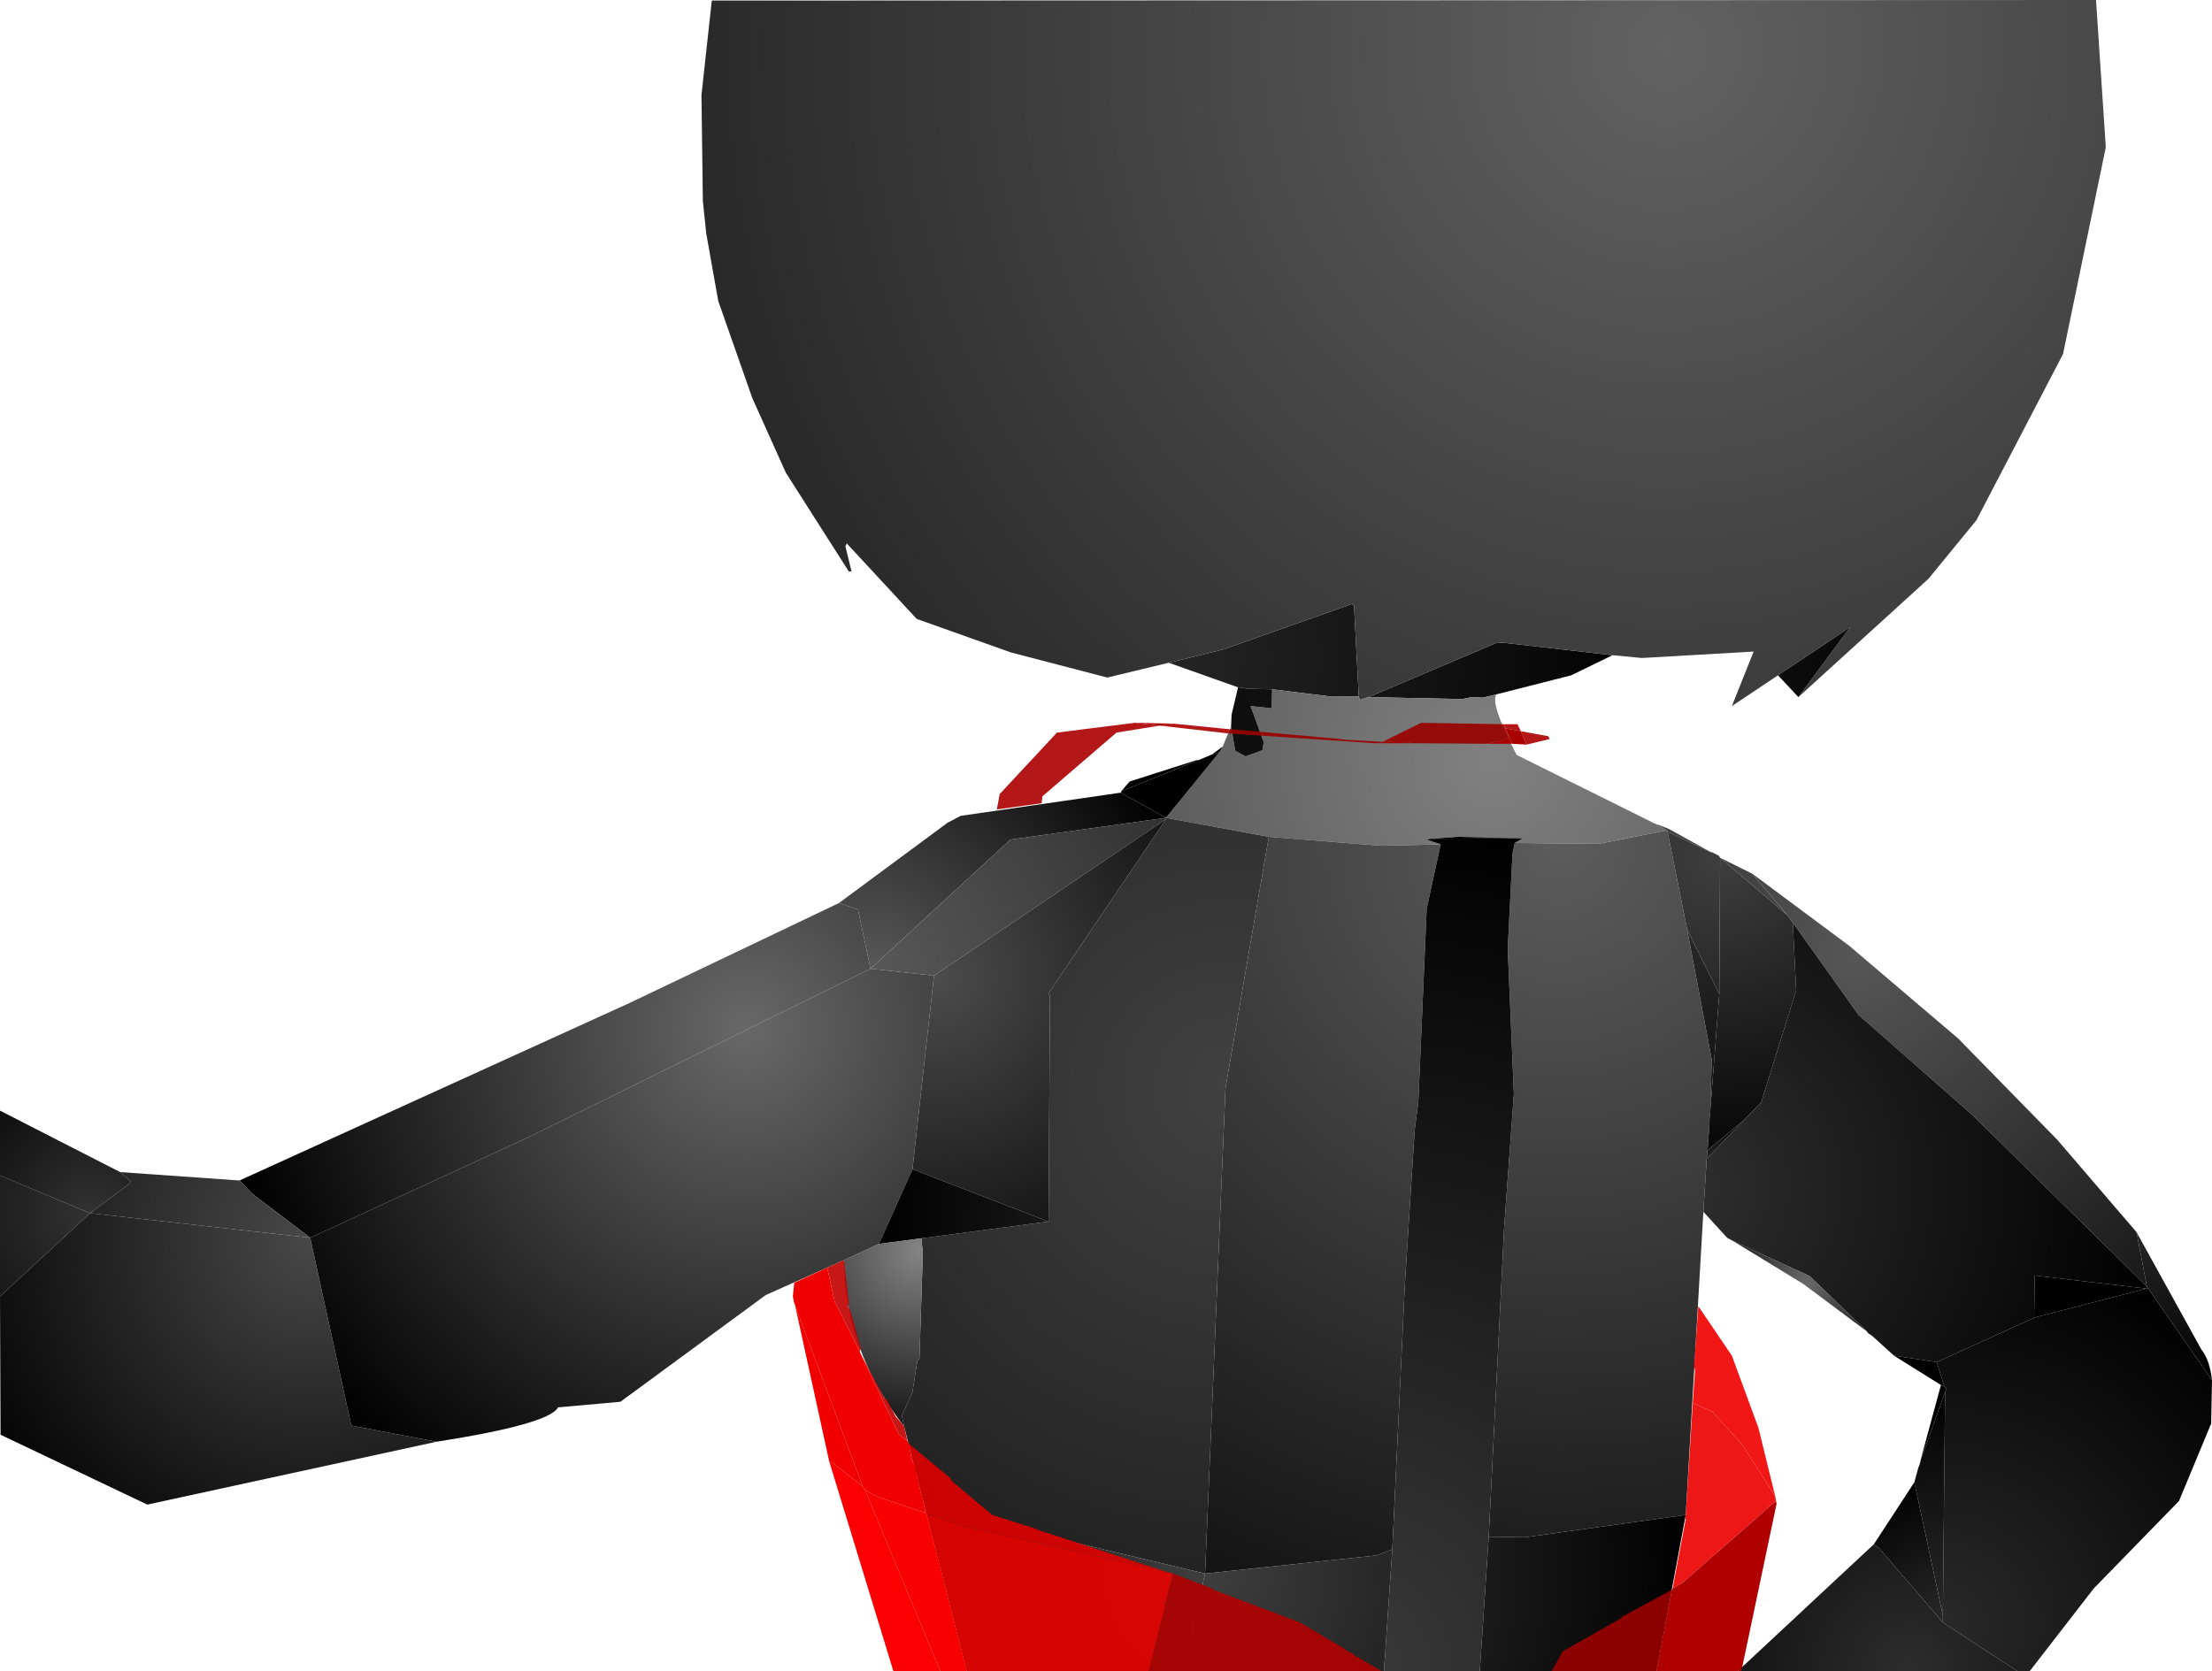 <?xml version="1.0" encoding="UTF-8" standalone="no"?>
<svg xmlns:xlink="http://www.w3.org/1999/xlink" height="299.1px" width="395.75px" xmlns="http://www.w3.org/2000/svg">
  <g transform="matrix(1.0, 0.0, 0.0, 1.0, 400.0, 300.0)">
    <path d="M-190.9 -181.4 L-181.25 -183.75 -158.15 -191.9 -157.75 -191.65 -156.9 -175.4 -162.25 -175.4 -172.4 -176.65 -176.75 -176.75 -178.5 -177.0 -190.9 -181.4 M-155.15 -175.25 L-132.4 -184.9 -131.15 -185.0 -111.5 -182.75 -118.9 -179.15 -132.25 -175.75 -134.75 -175.15 -136.65 -175.25 -138.4 -174.9 -155.15 -175.25" fill="url(#gradient0)" fill-rule="evenodd" stroke="none"/>
    <path d="M-190.9 -181.4 L-201.9 -178.75 -219.15 -183.25 -236.0 -189.25 -248.5 -202.75 -248.75 -202.25 -247.65 -197.75 -248.15 -197.75 -259.4 -215.4 -265.4 -228.75 -271.5 -246.15 -273.65 -258.25 -274.25 -264.0 -274.5 -283.0 -272.65 -299.9 -25.0 -300.0 -23.25 -273.65 -30.9 -236.65 -46.4 -206.9 -55.0 -196.4 -78.25 -175.25 -69.0 -187.75 -81.9 -179.15 -90.15 -173.65 -86.25 -183.4 -106.25 -182.25 -111.5 -182.75 -131.15 -185.0 -132.4 -184.9 -155.15 -175.25 -156.75 -174.75 -156.9 -175.4 -157.75 -191.65 -158.15 -191.9 -181.25 -183.75 -190.9 -181.4" fill="url(#gradient1)" fill-rule="evenodd" stroke="none"/>
    <path d="M-156.9 -175.4 L-156.75 -174.75 -155.15 -175.25 -138.4 -174.9 -136.65 -175.25 -134.75 -175.15 -132.25 -175.75 Q-133.5 -174.25 -128.65 -164.9 L-104.5 -152.9 -104.25 -152.75 -104.0 -152.65 -101.75 -151.4 -114.0 -149.0 -129.0 -149.15 -127.5 -150.0 -139.15 -150.25 -144.15 -149.9 -144.75 -149.75 -142.25 -148.9 -152.9 -148.65 -173.0 -150.25 -191.4 -153.65 -181.75 -165.5 -181.25 -166.4 -179.75 -170.0 -179.0 -165.65 -177.15 -164.65 -174.15 -165.75 -173.9 -167.15 -176.25 -173.65 -172.5 -173.25 -172.4 -176.65 -162.25 -175.4 -156.9 -175.4" fill="url(#gradient2)" fill-rule="evenodd" stroke="none"/>
    <path d="M-179.75 -170.0 L-179.65 -172.15 -178.5 -177.0 -176.75 -176.75 -172.4 -176.65 -172.5 -173.25 -176.25 -173.65 -173.9 -167.15 -174.15 -165.75 -177.15 -164.65 -179.0 -165.65 -179.75 -170.0" fill="url(#gradient3)" fill-rule="evenodd" stroke="none"/>
    <path d="M-183.15 -165.0 L-181.25 -166.4 -181.75 -165.5 -183.0 -165.0 -183.15 -165.0" fill="url(#gradient4)" fill-rule="evenodd" stroke="none"/>
    <path d="M-199.5 -158.15 L-199.4 -158.25 -199.4 -158.4 -186.15 -163.75 -186.15 -163.9 -185.75 -163.9 -185.75 -164.0 -185.5 -164.0 -183.15 -165.0 -183.0 -165.0 -181.75 -165.5 -191.4 -153.65 -199.5 -158.15" fill="url(#gradient5)" fill-rule="evenodd" stroke="none"/>
    <path d="M-81.9 -179.15 L-69.0 -187.75 -78.25 -175.25 -81.9 -179.15" fill="url(#gradient6)" fill-rule="evenodd" stroke="none"/>
    <path d="M-104.0 -152.65 L-101.4 -151.65 -93.9 -147.5 -101.65 -151.15 -101.75 -151.4 -104.0 -152.65 M-92.25 -146.5 L-86.5 -143.65 -80.25 -136.25 -92.25 -146.5" fill="url(#gradient7)" fill-rule="evenodd" stroke="none"/>
    <path d="M-95.25 -83.15 L-98.4 -28.9 -127.15 -24.9 -133.65 -25.0 -130.9 -80.25 -129.15 -104.25 -130.25 -130.15 -129.4 -147.25 -129.0 -149.15 -114.0 -149.0 -101.75 -151.4 -101.65 -151.15 -98.15 -133.65 -93.75 -110.4 -94.0 -101.4 -94.0 -101.0 -94.15 -99.75 -94.15 -98.9 -94.5 -94.15 -94.65 -92.65 -95.25 -83.15 M-184.4 -18.4 L-180.75 -105.25 -173.0 -150.25 -152.9 -148.65 -142.25 -148.9 -144.75 -137.4 -146.25 -102.75 -146.9 -97.75 -148.65 -70.25 -150.9 -22.75 -153.75 -21.65 -184.4 -18.4" fill="url(#gradient8)" fill-rule="evenodd" stroke="none"/>
    <path d="M-135.25 -0.9 L-152.4 -0.9 -150.9 -22.75 -148.65 -70.25 -146.9 -97.75 -146.25 -102.75 -144.75 -137.4 -142.25 -148.9 -144.75 -149.75 -144.15 -149.9 -127.5 -150.0 -129.0 -149.15 -129.4 -147.25 -130.25 -130.15 -129.15 -104.25 -130.9 -80.25 -133.65 -25.0 -135.25 -0.9" fill="url(#gradient9)" fill-rule="evenodd" stroke="none"/>
    <path d="M-127.5 -150.0 L-144.15 -149.9 -139.15 -150.25 -127.5 -150.0" fill="url(#gradient10)" fill-rule="evenodd" stroke="none"/>
    <path d="M-199.4 -158.4 L-197.9 -160.15 -186.15 -163.9 -185.75 -164.0 -185.75 -163.9 -186.15 -163.9 -186.15 -163.75 -199.4 -158.4" fill="url(#gradient11)" fill-rule="evenodd" stroke="none"/>
    <path d="M-249.9 -138.4 L-230.5 -152.75 -228.15 -154.0 -199.5 -158.15 -191.4 -153.65 -219.25 -149.75 -244.25 -126.65 -246.5 -137.25 -249.9 -138.4" fill="url(#gradient12)" fill-rule="evenodd" stroke="none"/>
    <path d="M-357.15 -88.75 L-287.4 -120.5 -249.9 -138.4 -246.5 -137.25 -244.25 -126.65 -305.65 -96.4 -344.5 -78.5 -354.9 -86.4 -357.15 -88.75" fill="url(#gradient13)" fill-rule="evenodd" stroke="none"/>
    <path d="M-378.5 -90.25 L-357.15 -88.75 -354.9 -86.4 -344.5 -78.5 -383.9 -82.9 -376.75 -88.25 -376.65 -88.65 -378.5 -90.25" fill="url(#gradient14)" fill-rule="evenodd" stroke="none"/>
    <path d="M-400.0 -89.65 L-400.0 -101.25 -378.5 -90.25 -376.65 -88.65 -376.75 -88.25 -383.9 -82.9 -400.0 -89.65" fill="url(#gradient15)" fill-rule="evenodd" stroke="none"/>
    <path d="M-400.0 -68.0 L-400.0 -89.65 -383.9 -82.9 -400.0 -68.0" fill="url(#gradient16)" fill-rule="evenodd" stroke="none"/>
    <path d="M-321.9 -42.0 L-373.65 -30.75 -399.9 -43.25 -400.0 -68.0 -383.9 -82.9 -344.5 -78.5 -337.15 -44.9 -321.9 -42.0" fill="url(#gradient17)" fill-rule="evenodd" stroke="none"/>
    <path d="M-236.0 -36.0 L-238.25 -44.75 -238.65 -46.65 -236.75 -50.9 -235.9 -56.4 -235.5 -56.9 -234.9 -75.75 -235.15 -78.4 -212.4 -81.4 -212.15 -121.75 -212.4 -122.25 -191.4 -153.4 -191.4 -153.65 -173.0 -150.25 -180.75 -105.25 -184.4 -18.4 -214.25 -25.5 -228.9 -30.75 -236.0 -36.0" fill="url(#gradient18)" fill-rule="evenodd" stroke="none"/>
    <path d="M-191.4 -153.65 L-191.4 -153.4 -232.9 -125.4 -244.25 -126.65 -219.25 -149.75 -191.4 -153.65" fill="url(#gradient19)" fill-rule="evenodd" stroke="none"/>
    <path d="M-191.4 -153.4 L-212.4 -122.25 -212.15 -121.75 -212.4 -81.4 -236.75 -90.75 -232.9 -125.4 -191.4 -153.4" fill="url(#gradient20)" fill-rule="evenodd" stroke="none"/>
    <path d="M-249.0 -74.5 L-263.0 -68.25 -289.0 -49.15 -300.15 -48.15 Q-301.75 -45.15 -321.9 -42.0 L-337.15 -44.9 -344.5 -78.5 -305.65 -96.4 -244.25 -126.65 -232.9 -125.4 -236.75 -90.75 -242.75 -77.4 -249.0 -74.5" fill="url(#gradient21)" fill-rule="evenodd" stroke="none"/>
    <path d="M-98.4 -28.9 L-103.65 -0.9 -135.25 -0.9 -133.65 -25.0 -127.15 -24.9 -98.4 -28.9 M-152.4 -0.9 L-188.4 -0.9 -184.4 -18.4 -153.75 -21.65 -150.9 -22.75 -152.4 -0.9" fill="url(#gradient22)" fill-rule="evenodd" stroke="none"/>
    <path d="M-93.9 -147.5 L-93.75 -147.5 -93.5 -147.4 -93.25 -147.25 -93.0 -147.15 -92.75 -147.0 -92.5 -146.9 -92.25 -146.5 -92.4 -122.15 -98.15 -133.65 -101.65 -151.15 -93.9 -147.5" fill="url(#gradient23)" fill-rule="evenodd" stroke="none"/>
    <path d="M-92.4 -122.15 L-94.0 -101.4 -93.75 -110.4 -98.15 -133.65 -92.4 -122.15" fill="url(#gradient24)" fill-rule="evenodd" stroke="none"/>
    <path d="M-79.25 -134.9 L-78.65 -122.75 -84.9 -102.75 -87.9 -99.65 -94.5 -94.15 -94.15 -98.9 -94.15 -99.75 -94.0 -101.0 -94.0 -101.4 -92.4 -122.15 -92.25 -146.5 -80.25 -136.25 -79.25 -134.9" fill="url(#gradient25)" fill-rule="evenodd" stroke="none"/>
    <path d="M-86.5 -143.65 L-69.15 -130.75 -49.65 -114.15 -31.9 -96.0 -17.75 -79.5 -15.9 -69.75 -47.15 -100.5 -67.5 -118.4 -79.25 -134.9 -80.25 -136.25 -86.5 -143.65" fill="url(#gradient26)" fill-rule="evenodd" stroke="none"/>
    <path d="M-61.15 -57.4 L-65.0 -60.9 -65.75 -61.4 -66.0 -61.75 -76.25 -71.65 -89.9 -77.9 -91.0 -78.5 -95.25 -83.15 -94.65 -92.65 -87.9 -99.65 -84.9 -102.75 -78.65 -122.75 -79.25 -134.9 -67.5 -118.4 -47.15 -100.5 -15.9 -69.75 -15.65 -69.4 -16.0 -69.4 -36.0 -71.75 -35.9 -64.25 -53.5 -56.25 -61.15 -57.4" fill="url(#gradient27)" fill-rule="evenodd" stroke="none"/>
    <path d="M-87.9 -99.65 L-94.65 -92.65 -94.5 -94.15 -87.9 -99.65" fill="url(#gradient28)" fill-rule="evenodd" stroke="none"/>
    <path d="M-212.4 -81.4 L-235.15 -78.4 -242.75 -77.4 -236.75 -90.75 -212.4 -81.4" fill="url(#gradient29)" fill-rule="evenodd" stroke="none"/>
    <path d="M-238.25 -44.75 Q-248.9 -58.5 -249.0 -74.5 L-242.75 -77.4 -235.15 -78.4 -234.9 -75.75 -235.5 -56.9 -235.9 -56.4 -236.75 -50.9 -238.65 -46.65 -238.25 -44.75" fill="url(#gradient30)" fill-rule="evenodd" stroke="none"/>
    <path d="M-17.75 -79.5 L-6.15 -58.5 Q-4.65 -56.65 -4.25 -53.0 L-15.65 -69.4 -15.9 -69.75 -17.75 -79.5" fill="url(#gradient31)" fill-rule="evenodd" stroke="none"/>
    <path d="M-66.0 -61.75 L-77.4 -70.25 -89.9 -77.9 -76.25 -71.65 -66.0 -61.75" fill="url(#gradient32)" fill-rule="evenodd" stroke="none"/>
    <path d="M-4.25 -53.0 L-4.4 -45.25 -10.15 -31.4 -25.4 -15.75 -36.9 -0.9 -39.0 -0.9 -52.4 -9.65 -52.4 -10.9 -52.0 -50.9 -51.75 -51.5 -52.15 -51.9 -53.5 -56.25 -35.9 -64.25 -16.0 -69.4 -15.65 -69.4 -4.25 -53.0" fill="url(#gradient33)" fill-rule="evenodd" stroke="none"/>
    <path d="M-16.0 -69.4 L-35.9 -64.25 -36.0 -71.75 -16.0 -69.4" fill="url(#gradient34)" fill-rule="evenodd" stroke="none"/>
    <path d="M-52.75 -52.15 L-61.15 -57.4 -53.5 -56.25 -52.15 -51.9 -52.65 -52.15 -52.75 -52.15" fill="url(#gradient35)" fill-rule="evenodd" stroke="none"/>
    <path d="M-56.4 -38.65 L-52.75 -52.15 -52.65 -52.15 -52.15 -51.9 -51.75 -51.5 -52.0 -50.9 -56.4 -38.65" fill="url(#gradient36)" fill-rule="evenodd" stroke="none"/>
    <path d="M-57.5 -34.75 L-56.75 -37.5 -56.65 -37.65 -56.4 -38.5 -56.4 -38.65 -52.0 -50.9 -52.4 -10.9 -57.5 -34.75" fill="url(#gradient37)" fill-rule="evenodd" stroke="none"/>
    <path d="M-39.0 -0.9 L-89.15 -0.9 -64.75 -23.65 -63.75 -22.9 -52.4 -9.65 -39.0 -0.9" fill="url(#gradient38)" fill-rule="evenodd" stroke="none"/>
    <path d="M-64.75 -23.65 L-57.5 -34.75 -52.4 -10.9 -52.4 -9.65 -63.75 -22.9 -64.75 -23.65" fill="url(#gradient39)" fill-rule="evenodd" stroke="none"/>
    <path d="M-188.4 -0.9 L-227.0 -0.9 -236.0 -36.0 -228.9 -30.75 -214.25 -25.5 -184.4 -18.4 -188.4 -0.9" fill="url(#gradient40)" fill-rule="evenodd" stroke="none"/>
    <path d="M-126.9 -166.75 L-129.5 -166.9 -130.0 -168.0 -130.65 -169.65 -127.9 -169.15 -126.9 -166.75 M-192.5 -170.15 L-197.0 -170.65 -190.0 -170.5 -192.5 -170.15" fill="#ab0000" fill-rule="evenodd" stroke="none"/>
    <path d="M-180.0 -169.5 L-180.25 -168.75 -192.5 -170.15 -200.25 -168.9 -213.5 -157.5 -213.65 -156.25 -221.65 -155.15 -221.15 -157.9 -210.9 -168.9 -197.0 -170.65 -192.5 -170.15 -190.0 -170.5 -180.0 -169.5 M-131.0 -170.4 L-128.5 -170.4 -127.9 -169.15 -123.0 -168.25 -122.75 -167.75 -126.9 -166.75 -127.9 -169.15 -130.65 -169.65 -131.0 -170.4" fill="#ab0000" fill-opacity="0.91" fill-rule="evenodd" stroke="none"/>
    <path d="M-180.0 -169.5 L-179.75 -169.5 -160.15 -167.75 -159.65 -167.65 -152.65 -167.25 -152.9 -167.0 -154.15 -167.0 -180.25 -168.75 -180.0 -169.5 M-152.65 -167.25 L-145.75 -170.65 -131.0 -170.4 -130.65 -169.65 -130.0 -168.0 -131.25 -167.4 -134.15 -166.9 -147.4 -167.0 -147.75 -167.15 -152.65 -167.25 M-103.65 -0.9 L-122.4 -0.9 -120.4 -4.5 -110.0 -10.4 -109.65 -10.75 -100.9 -15.5 -103.65 -0.9" fill="#9b0000" fill-opacity="0.91" fill-rule="evenodd" stroke="none"/>
    <path d="M-152.9 -167.0 L-152.65 -167.25 -147.75 -167.15 -147.4 -167.0 -152.9 -167.0 M-129.5 -166.9 L-134.15 -166.9 -131.25 -167.4 -130.0 -168.0 -129.5 -166.9" fill="#a90000" fill-rule="evenodd" stroke="none"/>
    <path d="M-252.0 -73.15 L-249.0 -74.5 -248.15 -66.9 -248.25 -66.15 -247.9 -65.5 -246.0 -58.75 -246.15 -58.15 -250.65 -67.0 -252.0 -73.15 M-246.15 -58.0 L-241.75 -49.75 -241.4 -49.65 -239.75 -46.5 -239.5 -46.25 -238.25 -44.75 -237.65 -42.15 -239.15 -43.25 -246.15 -58.0" fill="#c20000" fill-opacity="0.91" fill-rule="evenodd" stroke="none"/>
    <path d="M-246.15 -58.15 L-246.15 -58.0 -239.15 -43.25 -237.65 -42.15 -237.4 -41.65 -236.9 -38.9 -236.15 -37.15 -236.0 -36.0 -235.15 -32.5 -235.0 -32.15 -234.9 -31.75 -234.9 -31.65 -234.4 -29.25 -243.0 -32.15 -245.25 -33.4 -245.65 -34.0 -257.75 -66.4 -257.75 -66.5 -257.9 -66.75 -258.15 -68.0 -257.9 -70.4 -258.0 -70.4 -252.0 -73.15 -250.65 -67.0 -246.15 -58.15" fill="#f00000" fill-rule="evenodd" stroke="none"/>
    <path d="M-251.65 -38.5 L-257.75 -66.4 -245.65 -34.0 -251.25 -38.4 -251.5 -38.5 -251.65 -38.5" fill="#f20000" fill-rule="evenodd" stroke="none"/>
    <path d="M-231.75 -0.9 L-240.15 -0.9 -251.65 -38.5 -251.5 -38.5 -251.25 -38.4 -245.65 -34.0 -245.25 -33.4 -231.75 -0.9" fill="#fb0000" fill-rule="evenodd" stroke="none"/>
    <path d="M-227.0 -0.9 L-231.75 -0.9 -245.25 -33.4 -243.0 -32.15 -234.4 -29.25 -234.25 -29.15 -227.0 -0.9" fill="#f90000" fill-rule="evenodd" stroke="none"/>
    <path d="M-97.15 -48.9 L-96.75 -54.65 -96.9 -55.65 -96.15 -66.25 -90.15 -57.4 -85.4 -44.5 -82.4 -32.25 -88.25 -41.4 -93.65 -47.4 -97.15 -48.9" fill="#f00000" fill-opacity="0.91" fill-rule="evenodd" stroke="none"/>
    <path d="M-82.4 -32.25 L-82.25 -31.4 -99.0 -16.75 -100.75 -15.75 -98.4 -28.15 -98.5 -28.4 -98.4 -28.9 -97.15 -48.9 -93.65 -47.4 -88.25 -41.4 -82.4 -32.25" fill="#ec0000" fill-opacity="0.91" fill-rule="evenodd" stroke="none"/>
    <path d="M-237.4 -41.65 L-230.0 -35.5 -229.75 -35.0 -222.5 -28.9 -214.65 -26.4 -214.4 -26.25 -191.15 -18.65 -228.15 -27.0 -228.5 -27.15 -228.5 -27.25 -234.0 -29.0 -234.25 -29.15 -234.4 -29.25 -234.9 -31.65 -234.9 -31.75 -235.0 -32.15 -235.15 -32.5 -236.0 -36.0 -236.15 -37.15 -236.9 -38.9 -237.4 -41.65" fill="#de0000" fill-opacity="0.91" fill-rule="evenodd" stroke="none"/>
    <path d="M-191.15 -18.65 L-190.15 -18.4 -191.4 -13.4 -191.75 -12.9 -191.5 -12.75 -194.5 -0.9 -227.0 -0.9 -234.25 -29.15 -234.0 -29.0 -228.5 -27.25 -228.5 -27.15 -228.15 -27.0 -191.15 -18.65" fill="#e80000" fill-opacity="0.91" fill-rule="evenodd" stroke="none"/>
    <path d="M-82.25 -31.4 L-82.15 -30.9 -88.25 -1.9 -88.25 -1.75 -88.5 -1.4 -89.15 -0.9 -103.65 -0.9 -100.9 -15.5 -100.75 -15.75 -99.0 -16.75 -82.25 -31.4" fill="#b00000" fill-rule="evenodd" stroke="none"/>
    <path d="M-88.5 -1.4 L-88.5 -0.9 -89.15 -0.9 -88.5 -1.4" fill="#ae0000" fill-rule="evenodd" stroke="none"/>
    <path d="M-190.15 -18.4 L-183.15 -15.75 -182.9 -15.5 -167.4 -9.65 -159.15 -4.75 -159.0 -4.5 -158.0 -4.15 -157.9 -3.9 -152.75 -0.9 -194.5 -0.9 -191.5 -12.75 -191.75 -12.9 -191.4 -13.4 -190.15 -18.4" fill="#b10000" fill-opacity="0.91" fill-rule="evenodd" stroke="none"/>
  </g>
  <defs>
    <radialGradient cx="0" cy="0" gradientTransform="matrix(0.114, 0.0, 0.0, 0.114, -194.05, -182.55)" gradientUnits="userSpaceOnUse" id="gradient0" r="819.2" spreadMethod="pad">
      <stop offset="0.0" stop-color="#262626"/>
      <stop offset="1.0" stop-color="#000000"/>
    </radialGradient>
    <radialGradient cx="0" cy="0" gradientTransform="matrix(0.214, 0.0, 0.0, 0.214, -101.9, -291.2)" gradientUnits="userSpaceOnUse" id="gradient1" r="819.2" spreadMethod="pad">
      <stop offset="0.0" stop-color="#626262"/>
      <stop offset="1.0" stop-color="#292929"/>
    </radialGradient>
    <radialGradient cx="0" cy="0" gradientTransform="matrix(0.208, 0.0, 0.0, 0.208, -132.9, -164.25)" gradientUnits="userSpaceOnUse" id="gradient2" r="819.2" spreadMethod="pad">
      <stop offset="0.0" stop-color="#818181"/>
      <stop offset="1.0" stop-color="#1a1a1a"/>
    </radialGradient>
    <radialGradient cx="0" cy="0" gradientTransform="matrix(0.217, 0.0, 0.0, 0.217, -171.6, -178.55)" gradientUnits="userSpaceOnUse" id="gradient3" r="819.2" spreadMethod="pad">
      <stop offset="0.0" stop-color="#101010"/>
      <stop offset="1.0" stop-color="#000000"/>
    </radialGradient>
    <radialGradient cx="0" cy="0" gradientTransform="matrix(0.011, 0.0, 0.0, 0.011, -183.65, -164.75)" gradientUnits="userSpaceOnUse" id="gradient4" r="819.2" spreadMethod="pad">
      <stop offset="0.0" stop-color="#000000"/>
      <stop offset="1.0" stop-color="#000000"/>
    </radialGradient>
    <radialGradient cx="0" cy="0" gradientTransform="matrix(0.024, 0.0, 0.0, 0.024, -181.45, -165.75)" gradientUnits="userSpaceOnUse" id="gradient5" r="819.2" spreadMethod="pad">
      <stop offset="0.0" stop-color="#000000"/>
      <stop offset="1.0" stop-color="#000000"/>
    </radialGradient>
    <radialGradient cx="0" cy="0" gradientTransform="matrix(0.025, 0.0, 0.0, 0.025, -86.1, -184.0)" gradientUnits="userSpaceOnUse" id="gradient6" r="819.2" spreadMethod="pad">
      <stop offset="0.0" stop-color="#0d0d0d"/>
      <stop offset="1.0" stop-color="#080808"/>
    </radialGradient>
    <radialGradient cx="0" cy="0" gradientTransform="matrix(0.029, 0.0, 0.0, 0.029, -86.8, -143.85)" gradientUnits="userSpaceOnUse" id="gradient7" r="819.2" spreadMethod="pad">
      <stop offset="0.0" stop-color="#444444"/>
      <stop offset="1.0" stop-color="#3e3e3e"/>
    </radialGradient>
    <radialGradient cx="0" cy="0" gradientTransform="matrix(0.177, 0.0, 0.0, 0.177, -121.0, -149.0)" gradientUnits="userSpaceOnUse" id="gradient8" r="819.2" spreadMethod="pad">
      <stop offset="0.0" stop-color="#5c5c5c"/>
      <stop offset="1.0" stop-color="#141414"/>
    </radialGradient>
    <radialGradient cx="0" cy="0" gradientTransform="matrix(0.188, 0.0, 0.0, 0.188, -160.75, -1.0)" gradientUnits="userSpaceOnUse" id="gradient9" r="819.2" spreadMethod="pad">
      <stop offset="0.0" stop-color="#3a3a3a"/>
      <stop offset="1.0" stop-color="#000000"/>
    </radialGradient>
    <radialGradient cx="0" cy="0" gradientTransform="matrix(0.03, 0.0, 0.0, 0.03, -135.75, -149.85)" gradientUnits="userSpaceOnUse" id="gradient10" r="819.2" spreadMethod="pad">
      <stop offset="0.0" stop-color="#000000"/>
      <stop offset="1.0" stop-color="#000000"/>
    </radialGradient>
    <radialGradient cx="0" cy="0" gradientTransform="matrix(0.018, 0.0, 0.0, 0.018, -197.8, -160.15)" gradientUnits="userSpaceOnUse" id="gradient11" r="819.2" spreadMethod="pad">
      <stop offset="0.0" stop-color="#000000"/>
      <stop offset="1.0" stop-color="#000000"/>
    </radialGradient>
    <radialGradient cx="0" cy="0" gradientTransform="matrix(0.072, 0.0, 0.0, 0.072, -244.15, -126.75)" gradientUnits="userSpaceOnUse" id="gradient12" r="819.2" spreadMethod="pad">
      <stop offset="0.0" stop-color="#585858"/>
      <stop offset="1.0" stop-color="#000000"/>
    </radialGradient>
    <radialGradient cx="0" cy="0" gradientTransform="matrix(0.115, 0.0, 0.0, 0.115, -266.5, -115.9)" gradientUnits="userSpaceOnUse" id="gradient13" r="819.2" spreadMethod="pad">
      <stop offset="0.0" stop-color="#686868"/>
      <stop offset="1.0" stop-color="#000000"/>
    </radialGradient>
    <radialGradient cx="0" cy="0" gradientTransform="matrix(0.049, 0.0, 0.0, 0.049, -344.4, -78.55)" gradientUnits="userSpaceOnUse" id="gradient14" r="819.2" spreadMethod="pad">
      <stop offset="0.0" stop-color="#484848"/>
      <stop offset="1.0" stop-color="#242424"/>
    </radialGradient>
    <radialGradient cx="0" cy="0" gradientTransform="matrix(0.03, 0.0, 0.0, 0.03, -383.95, -83.0)" gradientUnits="userSpaceOnUse" id="gradient15" r="819.2" spreadMethod="pad">
      <stop offset="0.0" stop-color="#323232"/>
      <stop offset="1.0" stop-color="#0e0e0e"/>
    </radialGradient>
    <radialGradient cx="0" cy="0" gradientTransform="matrix(0.027, 0.0, 0.0, 0.027, -383.95, -83.0)" gradientUnits="userSpaceOnUse" id="gradient16" r="819.2" spreadMethod="pad">
      <stop offset="0.0" stop-color="#323232"/>
      <stop offset="1.0" stop-color="#181818"/>
    </radialGradient>
    <radialGradient cx="0" cy="0" gradientTransform="matrix(0.08, 0.0, 0.0, 0.08, -344.4, -78.55)" gradientUnits="userSpaceOnUse" id="gradient17" r="819.2" spreadMethod="pad">
      <stop offset="0.0" stop-color="#484848"/>
      <stop offset="1.0" stop-color="#060606"/>
    </radialGradient>
    <radialGradient cx="0" cy="0" gradientTransform="matrix(0.108, 0.0, 0.0, 0.108, -180.65, -105.4)" gradientUnits="userSpaceOnUse" id="gradient18" r="819.2" spreadMethod="pad">
      <stop offset="0.0" stop-color="#414141"/>
      <stop offset="1.0" stop-color="#232323"/>
    </radialGradient>
    <radialGradient cx="0" cy="0" gradientTransform="matrix(0.072, 0.0, 0.0, 0.072, -244.15, -126.75)" gradientUnits="userSpaceOnUse" id="gradient19" r="819.2" spreadMethod="pad">
      <stop offset="0.0" stop-color="#585858"/>
      <stop offset="1.0" stop-color="#323232"/>
    </radialGradient>
    <radialGradient cx="0" cy="0" gradientTransform="matrix(0.061, 0.0, 0.0, 0.061, -232.95, -125.5)" gradientUnits="userSpaceOnUse" id="gradient20" r="819.2" spreadMethod="pad">
      <stop offset="0.0" stop-color="#4c4c4c"/>
      <stop offset="1.0" stop-color="#151515"/>
    </radialGradient>
    <radialGradient cx="0" cy="0" gradientTransform="matrix(0.122, 0.0, 0.0, 0.122, -266.5, -115.9)" gradientUnits="userSpaceOnUse" id="gradient21" r="819.2" spreadMethod="pad">
      <stop offset="0.0" stop-color="#686868"/>
      <stop offset="1.0" stop-color="#000000"/>
    </radialGradient>
    <radialGradient cx="0" cy="0" gradientTransform="matrix(0.106, 0.0, 0.0, 0.106, -184.25, -18.45)" gradientUnits="userSpaceOnUse" id="gradient22" r="819.2" spreadMethod="pad">
      <stop offset="0.0" stop-color="#3e3e3e"/>
      <stop offset="1.0" stop-color="#000000"/>
    </radialGradient>
    <radialGradient cx="0" cy="0" gradientTransform="matrix(0.03, 0.0, 0.0, 0.03, -92.4, -146.8)" gradientUnits="userSpaceOnUse" id="gradient23" r="819.2" spreadMethod="pad">
      <stop offset="0.0" stop-color="#3f3f3f"/>
      <stop offset="1.0" stop-color="#282828"/>
    </radialGradient>
    <radialGradient cx="0" cy="0" gradientTransform="matrix(0.089, 0.0, 0.0, 0.089, -108.0, -154.35)" gradientUnits="userSpaceOnUse" id="gradient24" r="819.2" spreadMethod="pad">
      <stop offset="0.0" stop-color="#3c3c3c"/>
      <stop offset="1.0" stop-color="#000000"/>
    </radialGradient>
    <radialGradient cx="0" cy="0" gradientTransform="matrix(0.072, 0.0, 0.0, 0.072, -92.4, -146.8)" gradientUnits="userSpaceOnUse" id="gradient25" r="819.2" spreadMethod="pad">
      <stop offset="0.0" stop-color="#3f3f3f"/>
      <stop offset="1.0" stop-color="#000000"/>
    </radialGradient>
    <radialGradient cx="0" cy="0" gradientTransform="matrix(0.097, 0.0, 0.0, 0.097, -67.75, -129.65)" gradientUnits="userSpaceOnUse" id="gradient26" r="819.2" spreadMethod="pad">
      <stop offset="0.0" stop-color="#575757"/>
      <stop offset="1.0" stop-color="#191919"/>
    </radialGradient>
    <radialGradient cx="0" cy="0" gradientTransform="matrix(0.104, 0.0, 0.0, 0.104, -99.0, -87.8)" gradientUnits="userSpaceOnUse" id="gradient27" r="819.2" spreadMethod="pad">
      <stop offset="0.0" stop-color="#2f2f2f"/>
      <stop offset="1.0" stop-color="#000000"/>
    </radialGradient>
    <radialGradient cx="0" cy="0" gradientTransform="matrix(0.025, 0.0, 0.0, 0.025, -99.0, -87.8)" gradientUnits="userSpaceOnUse" id="gradient28" r="819.2" spreadMethod="pad">
      <stop offset="0.0" stop-color="#2f2f2f"/>
      <stop offset="1.0" stop-color="#000000"/>
    </radialGradient>
    <radialGradient cx="0" cy="0" gradientTransform="matrix(0.038, 0.0, 0.0, 0.038, -212.15, -81.45)" gradientUnits="userSpaceOnUse" id="gradient29" r="819.2" spreadMethod="pad">
      <stop offset="0.0" stop-color="#171717"/>
      <stop offset="1.0" stop-color="#000000"/>
    </radialGradient>
    <radialGradient cx="0" cy="0" gradientTransform="matrix(0.044, 0.0, 0.0, 0.044, -235.6, -76.1)" gradientUnits="userSpaceOnUse" id="gradient30" r="819.2" spreadMethod="pad">
      <stop offset="0.0" stop-color="#848484"/>
      <stop offset="1.0" stop-color="#070707"/>
    </radialGradient>
    <radialGradient cx="0" cy="0" gradientTransform="matrix(0.037, 0.0, 0.0, 0.037, -17.85, -79.65)" gradientUnits="userSpaceOnUse" id="gradient31" r="819.2" spreadMethod="pad">
      <stop offset="0.0" stop-color="#262626"/>
      <stop offset="1.0" stop-color="#000000"/>
    </radialGradient>
    <radialGradient cx="0" cy="0" gradientTransform="matrix(0.025, 0.0, 0.0, 0.025, -77.0, -70.05)" gradientUnits="userSpaceOnUse" id="gradient32" r="819.2" spreadMethod="pad">
      <stop offset="0.0" stop-color="#6a6a6a"/>
      <stop offset="1.0" stop-color="#000000"/>
    </radialGradient>
    <radialGradient cx="0" cy="0" gradientTransform="matrix(0.086, 0.0, 0.0, 0.086, -52.2, -9.45)" gradientUnits="userSpaceOnUse" id="gradient33" r="819.2" spreadMethod="pad">
      <stop offset="0.0" stop-color="#292929"/>
      <stop offset="1.0" stop-color="#000000"/>
    </radialGradient>
    <radialGradient cx="0" cy="0" gradientTransform="matrix(0.025, 0.0, 0.0, 0.025, -35.85, -64.3)" gradientUnits="userSpaceOnUse" id="gradient34" r="819.2" spreadMethod="pad">
      <stop offset="0.0" stop-color="#000000"/>
      <stop offset="1.0" stop-color="#000000"/>
    </radialGradient>
    <radialGradient cx="0" cy="0" gradientTransform="matrix(0.013, 0.0, 0.0, 0.013, -51.85, -51.75)" gradientUnits="userSpaceOnUse" id="gradient35" r="819.2" spreadMethod="pad">
      <stop offset="0.0" stop-color="#010101"/>
      <stop offset="1.0" stop-color="#000000"/>
    </radialGradient>
    <radialGradient cx="0" cy="0" gradientTransform="matrix(0.021, 0.0, 0.0, 0.021, -51.85, -51.75)" gradientUnits="userSpaceOnUse" id="gradient36" r="819.2" spreadMethod="pad">
      <stop offset="0.0" stop-color="#010101"/>
      <stop offset="1.0" stop-color="#000000"/>
    </radialGradient>
    <radialGradient cx="0" cy="0" gradientTransform="matrix(0.052, 0.0, 0.0, 0.052, -52.2, -9.45)" gradientUnits="userSpaceOnUse" id="gradient37" r="819.2" spreadMethod="pad">
      <stop offset="0.0" stop-color="#292929"/>
      <stop offset="1.0" stop-color="#010101"/>
    </radialGradient>
    <radialGradient cx="0" cy="0" gradientTransform="matrix(0.037, 0.0, 0.0, 0.037, -58.5, -1.0)" gradientUnits="userSpaceOnUse" id="gradient38" r="819.2" spreadMethod="pad">
      <stop offset="0.0" stop-color="#2d2d2d"/>
      <stop offset="1.0" stop-color="#151515"/>
    </radialGradient>
    <radialGradient cx="0" cy="0" gradientTransform="matrix(0.032, 0.0, 0.0, 0.032, -52.2, -9.45)" gradientUnits="userSpaceOnUse" id="gradient39" r="819.2" spreadMethod="pad">
      <stop offset="0.0" stop-color="#292929"/>
      <stop offset="1.0" stop-color="#000000"/>
    </radialGradient>
    <radialGradient cx="0" cy="0" gradientTransform="matrix(0.067, 0.0, 0.0, 0.067, -184.25, -18.45)" gradientUnits="userSpaceOnUse" id="gradient40" r="819.2" spreadMethod="pad">
      <stop offset="0.0" stop-color="#3e3e3e"/>
      <stop offset="1.0" stop-color="#191919"/>
    </radialGradient>
  </defs>
</svg>
